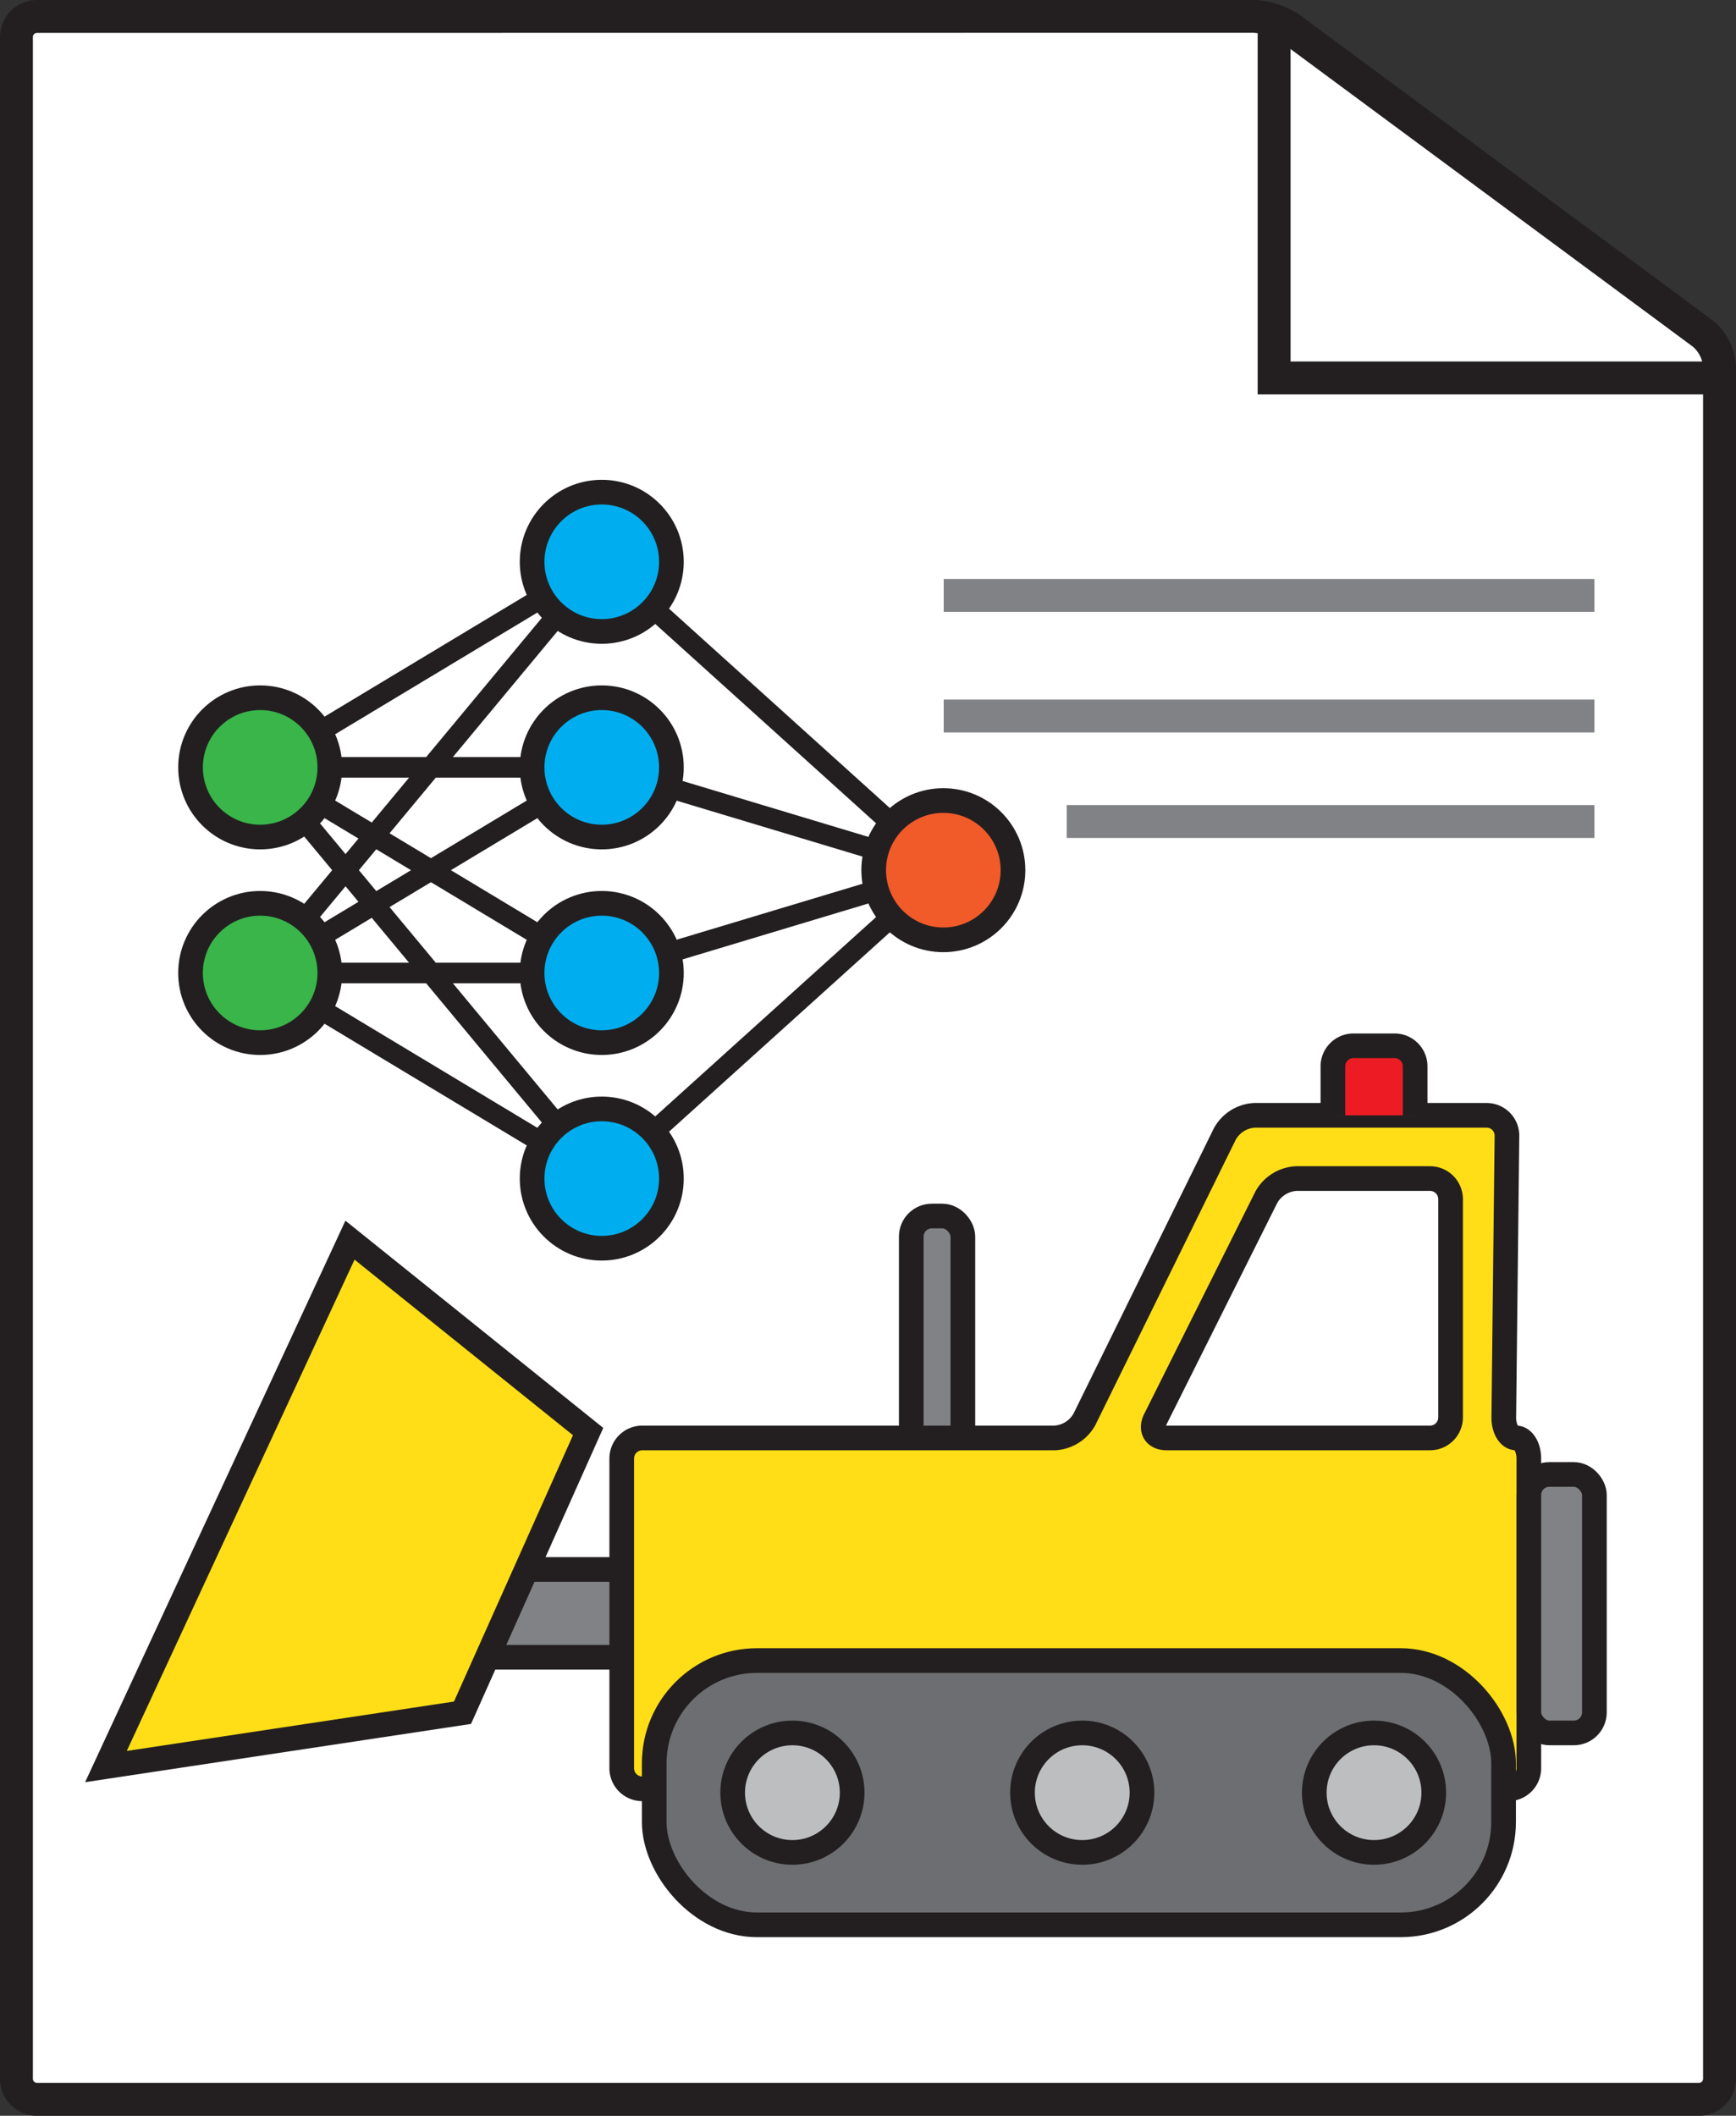 <svg id="Layer_1" data-name="Layer 1" xmlns="http://www.w3.org/2000/svg" viewBox="0 0 422.23 514.56"><rect x="0" y="0" width="422.23" height="514.56" fill="#333333" stroke="none"/><defs><style>.cls-1,.cls-9{fill:#fff;}.cls-11,.cls-2,.cls-3{fill:none;}.cls-11,.cls-12,.cls-14,.cls-16,.cls-2,.cls-3,.cls-4,.cls-5,.cls-6,.cls-8{stroke:#231f20;}.cls-11,.cls-12,.cls-14,.cls-16,.cls-2,.cls-3,.cls-4,.cls-5,.cls-6,.cls-8,.cls-9{stroke-miterlimit:10;}.cls-2,.cls-9{stroke-width:8px;}.cls-3,.cls-8{stroke-width:5px;}.cls-4,.cls-7,.cls-8{fill:#00aeef;}.cls-11,.cls-12,.cls-14,.cls-16,.cls-4,.cls-5,.cls-6{stroke-width:6px;}.cls-5{fill:#39b54a;}.cls-6{fill:#f15a29;}.cls-9{stroke:#808285;}.cls-10,.cls-12{fill:#808285;}.cls-13,.cls-14{fill:#ffde17;}.cls-15{fill:#6d6e71;}.cls-16{fill:#bcbec0;}.cls-17{fill:#ed1c24;}</style></defs><path class="cls-1" d="M22.67,15.5a5,5,0,0,0-5,5V517.06a5,5,0,0,0,5,5H426.89a5,5,0,0,0,5-5V100.67a11.21,11.21,0,0,0-4-8L327.58,18.47a17.73,17.73,0,0,0-9-3Z" transform="translate(-13.67 -11.5)"/><path class="cls-2" d="M22.67,15.5a5,5,0,0,0-5,5V517.06a5,5,0,0,0,5,5H426.89a5,5,0,0,0,5-5V100.67a11.21,11.21,0,0,0-4-8L327.58,18.47a17.73,17.73,0,0,0-9-3Z" transform="translate(-13.67 -11.5)"/><polygon class="cls-3" points="146.36 186.63 63.27 186.63 146.36 136.63 63.27 236.63 146.36 186.63"/><polygon class="cls-3" points="146.36 286.63 63.27 186.63 146.36 236.63 63.27 236.63 146.36 286.63"/><polyline class="cls-3" points="146.36 186.63 229.44 211.63 146.36 136.63"/><polyline class="cls-3" points="146.36 286.63 229.44 211.63 146.36 236.63"/><circle class="cls-4" cx="146.36" cy="136.63" r="16.94"/><circle class="cls-4" cx="146.36" cy="186.63" r="16.94"/><circle class="cls-4" cx="146.36" cy="236.63" r="16.94"/><circle class="cls-4" cx="146.36" cy="286.63" r="16.94"/><circle class="cls-5" cx="63.28" cy="236.63" r="16.94"/><circle class="cls-6" cx="229.44" cy="211.63" r="16.94"/><path class="cls-7" d="M189.83,223.13" transform="translate(-13.67 -11.5)"/><path class="cls-8" d="M143.09,148.13" transform="translate(-13.67 -11.5)"/><circle class="cls-5" cx="63.28" cy="186.63" r="16.94"/><path class="cls-9" d="M227,93.41" transform="translate(-13.67 -11.5)"/><polyline class="cls-2" points="309.89 91.92 309.89 4 309.89 91.92 418.23 91.92"/><line class="cls-9" x1="229.53" y1="144.81" x2="387.8" y2="144.81"/><line class="cls-9" x1="229.53" y1="174.13" x2="387.8" y2="174.13"/><line class="cls-9" x1="259.45" y1="199.79" x2="387.8" y2="199.79"/><rect class="cls-10" x="221.64" y="295.74" width="12.55" height="62.86" rx="5"/><rect class="cls-11" x="221.64" y="295.74" width="12.55" height="62.86" rx="5"/><rect class="cls-12" x="84.4" y="381.7" width="108.33" height="21.35"/><path class="cls-13" d="M382.44,361.21c1.69,0,3.07,2.25,3.07,5v75.33a5,5,0,0,1-5,5H169.89a5,5,0,0,1-5-5V366.21a5,5,0,0,1,5-5H270.2a8.82,8.82,0,0,0,7.21-4.49l34.18-69.48a8.81,8.81,0,0,1,7.21-4.49h56.45a4.94,4.94,0,0,1,4.94,5l-.77,68.46C379.39,359,380.75,361.21,382.44,361.21Z" transform="translate(-13.67 -11.5)"/><path class="cls-11" d="M382.44,361.21c1.69,0,3.07,2.25,3.07,5v75.33a5,5,0,0,1-5,5H169.89a5,5,0,0,1-5-5V366.21a5,5,0,0,1,5-5H270.2a8.82,8.82,0,0,0,7.21-4.49l34.18-69.48a8.81,8.81,0,0,1,7.21-4.49h56.45a4.94,4.94,0,0,1,4.94,5l-.77,68.46C379.39,359,380.75,361.21,382.44,361.21Z" transform="translate(-13.67 -11.5)"/><polygon class="cls-14" points="85.12 301.61 35.31 409.05 25.77 429.63 112.49 416.54 143.04 348.16 85.12 301.61"/><rect class="cls-15" x="159.12" y="403.85" width="206.58" height="64.27" rx="25"/><rect class="cls-11" x="159.12" y="403.85" width="206.58" height="64.27" rx="25"/><rect class="cls-10" x="371.84" y="358.59" width="15.95" height="62.86" rx="5"/><rect class="cls-11" x="371.84" y="358.59" width="15.95" height="62.86" rx="5"/><circle class="cls-16" cx="192.73" cy="435.98" r="14.53"/><circle class="cls-16" cx="334.19" cy="435.98" r="14.53"/><circle class="cls-16" cx="263.22" cy="435.98" r="14.53"/><path class="cls-17" d="M337.86,282.75V270.84a5,5,0,0,1,5-5h10a5,5,0,0,1,5,5v11.91" transform="translate(-13.67 -11.5)"/><path class="cls-11" d="M337.86,282.75V270.84a5,5,0,0,1,5-5h10a5,5,0,0,1,5,5v11.91" transform="translate(-13.67 -11.5)"/><path class="cls-1" d="M321.7,302.6a8.89,8.89,0,0,1,7.24-4.47h32.54a5,5,0,0,1,5,5v53.08a5,5,0,0,1-5,5H297.4c-2.75,0-4-2-2.77-4.47Z" transform="translate(-13.67 -11.5)"/><path class="cls-11" d="M321.7,302.6a8.89,8.89,0,0,1,7.24-4.47h32.54a5,5,0,0,1,5,5v53.08a5,5,0,0,1-5,5H297.4c-2.75,0-4-2-2.77-4.47Z" transform="translate(-13.67 -11.5)"/></svg>